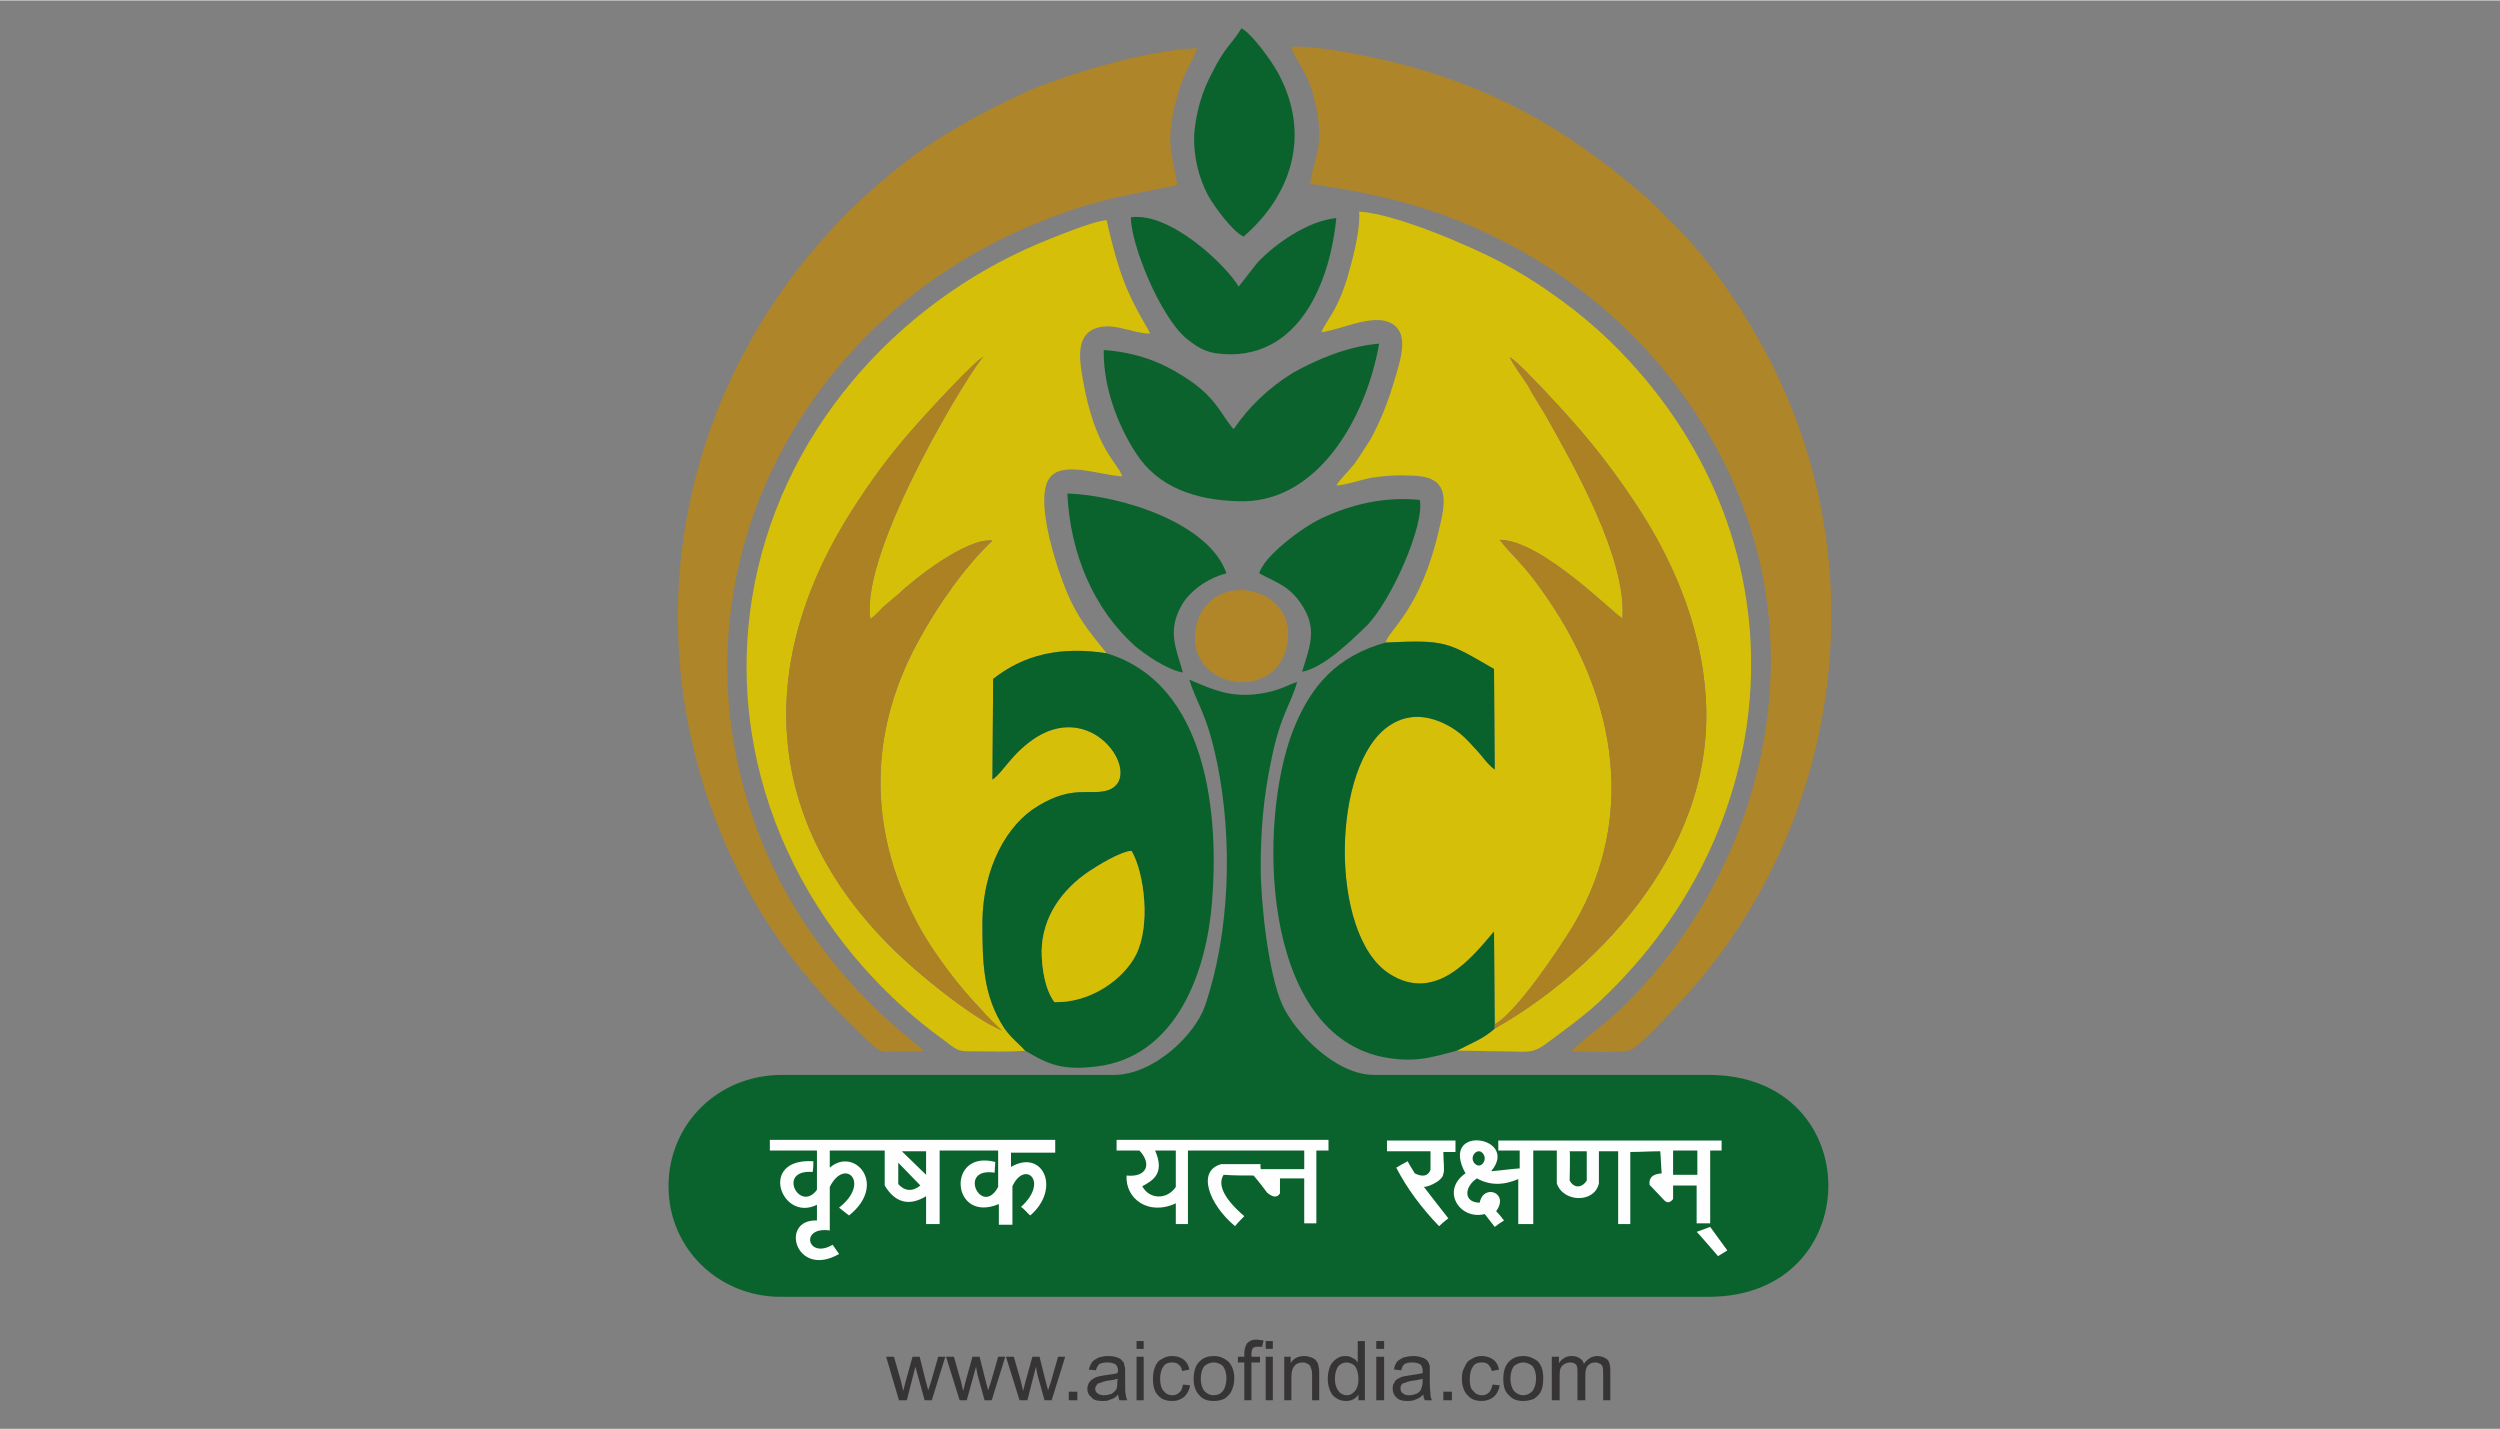 <?xml version="1.0" encoding="UTF-8"?>
<!DOCTYPE svg PUBLIC "-//W3C//DTD SVG 1.1//EN" "http://www.w3.org/Graphics/SVG/1.1/DTD/svg11.dtd">
<!-- Creator: CorelDRAW X8 -->
<svg xmlns="http://www.w3.org/2000/svg" xml:space="preserve" width="1.604in" height="0.917in" version="1.1" style="shape-rendering:geometricPrecision; text-rendering:geometricPrecision; image-rendering:optimizeQuality; fill-rule:evenodd; clip-rule:evenodd"
viewBox="0 0 3504 2002"
 xmlns:xlink="http://www.w3.org/1999/xlink">
 <rect x="0" y="0" width="3504" height="2002" fill="#808080" stroke="none"/>
 <defs>
  <style type="text/css">
   <![CDATA[
    .fil10 {fill:none}
    .fil9 {fill:#FEFEFE}
    .fil3 {fill:#09622C}
    .fil0 {fill:#0A632D}
    .fil5 {fill:#0B622D}
    .fil4 {fill:#AC8123}
    .fil2 {fill:#AE8529}
    .fil7 {fill:#B18629}
    .fil6 {fill:#D5BE06}
    .fil1 {fill:#D5BF09}
    .fil8 {fill:#373435;fill-rule:nonzero}
   ]]>
  </style>
 </defs>
 <g id="Layer_x0020_1">
  <g id="_3105558885184">
   <path class="fil0" d="M1667 952c11,36 24,45 39,117 22,108 18,237 -17,340 -14,41 -72,97 -128,97l-465 0c-90,0 -159,69 -159,156 0,88 71,155 157,155l1301 0c223,0 224,-311 0,-311l-469 0c-55,0 -112,-61 -129,-99 -19,-43 -30,-140 -30,-193 0,-51 4,-97 14,-145 13,-68 29,-83 37,-114 -11,4 -20,9 -34,13 -52,13 -79,0 -117,-16z"/>
   <path class="fil1" d="M1942 900c85,-4 86,-1 152,37l1 141c-11,-8 -18,-20 -28,-30 -10,-11 -17,-19 -31,-28 -26,-16 -58,-24 -88,-4 -82,53 -86,293 -1,348 66,43 118,-25 147,-59l1 130c30,-16 90,-105 111,-140 93,-159 54,-332 -47,-471 -23,-33 -41,-47 -57,-68 59,0 163,107 172,110 6,-84 -68,-214 -108,-285 -9,-15 -17,-27 -25,-42 -8,-12 -19,-27 -25,-39 13,8 37,35 48,46 50,53 85,94 127,157 48,72 94,167 100,278 12,221 -168,388 -296,460 -15,14 -34,21 -53,31 22,0 45,1 67,1 28,0 38,4 57,-10 27,-20 52,-38 75,-59 270,-252 293,-656 16,-926 -40,-39 -96,-81 -155,-112 -40,-21 -145,-67 -197,-70 2,27 -10,70 -17,94 -15,48 -29,58 -36,75 26,-3 69,-25 95,-14 31,13 15,55 7,83 -9,30 -19,55 -33,81 -8,12 -15,24 -23,35 -8,10 -20,21 -25,30 14,-1 34,-8 49,-11 20,-3 37,-4 57,-3 50,1 49,30 39,71 -26,117 -70,143 -76,163z"/>
   <path class="fil1" d="M1405 1444c-34,-14 -86,-55 -112,-77 -217,-181 -252,-423 -90,-666 26,-40 54,-76 83,-108 15,-17 81,-89 93,-94 -12,7 -175,271 -159,368 7,-5 12,-11 18,-17 8,-7 12,-10 19,-16 25,-24 98,-81 134,-77 -37,35 -76,89 -105,143 -72,133 -68,272 5,403 22,38 54,80 84,111 4,5 25,27 30,30zm32 28c-10,-11 -19,-17 -29,-31 -31,-47 -31,-95 -31,-151 1,-74 34,-135 78,-161 49,-30 73,-14 98,-22 51,-17 -17,-127 -101,-74 -35,23 -45,48 -61,59l1 -141c43,-34 94,-46 159,-36 -17,-22 -33,-39 -48,-69 -16,-30 -60,-155 -28,-181 21,-18 70,1 98,2 -7,-20 -38,-38 -55,-134 -5,-28 -10,-60 14,-72 26,-12 55,6 80,6 -3,-8 -23,-37 -37,-74 -10,-27 -17,-54 -24,-85 -19,1 -79,26 -96,33 -200,85 -364,267 -401,497 -40,252 82,485 270,620 21,16 18,15 50,15 20,0 42,1 63,-1z"/>
   <path class="fil2" d="M1809 65c14,32 25,34 36,86 10,50 -1,64 -9,106 101,15 173,33 256,73 214,103 390,324 390,595 0,192 -88,378 -224,501 -8,7 -51,40 -55,47 9,0 76,3 85,-3 22,-15 80,-80 96,-99 192,-232 239,-561 111,-837 -35,-77 -96,-171 -157,-228 -9,-9 -17,-18 -25,-25 -103,-90 -201,-151 -339,-189 -35,-10 -128,-30 -165,-27z"/>
   <path class="fil2" d="M1650 259c-7,-44 -15,-55 -5,-105 4,-17 8,-32 14,-46 6,-15 14,-27 19,-41 -70,2 -189,38 -246,64 -75,35 -136,71 -191,118 -255,214 -364,566 -239,897 50,132 125,231 223,320 11,10 16,7 33,7 12,0 25,0 37,-1 -6,-5 -12,-10 -18,-15 -91,-73 -169,-173 -212,-285 -138,-354 51,-718 379,-856 83,-35 120,-40 206,-57z"/>
   <path class="fil3" d="M1478 1404c-13,-17 -18,-47 -18,-72 1,-48 29,-86 66,-111 12,-8 44,-28 60,-29 18,31 27,105 6,146 -17,33 -62,67 -114,66zm-41 68c33,20 53,28 101,22 104,-13 150,-119 160,-222 12,-129 -5,-314 -147,-357 -65,-10 -116,2 -159,36l-1 141c16,-11 26,-36 61,-59 84,-53 152,57 101,74 -25,8 -49,-8 -98,22 -44,26 -77,87 -78,161 0,56 0,104 31,151 10,14 19,20 29,31z"/>
   <path class="fil3" d="M1942 900c-68,19 -105,60 -130,124 -49,127 -45,417 122,456 46,10 71,2 108,-8 19,-10 38,-17 53,-31l0 -6 -1 -130c-29,34 -81,102 -147,59 -85,-55 -81,-295 1,-348 30,-20 62,-12 88,4 14,9 21,17 31,28 10,10 17,22 28,30l-1 -141c-66,-38 -67,-41 -152,-37z"/>
   <path class="fil4" d="M1405 1444c-5,-3 -26,-25 -30,-30 -30,-31 -62,-73 -84,-111 -73,-131 -77,-270 -5,-403 29,-54 68,-108 105,-143 -36,-4 -109,53 -134,77 -7,6 -11,9 -19,16 -6,6 -11,12 -18,17 -16,-97 147,-361 159,-368 -12,5 -78,77 -93,94 -29,32 -57,68 -83,108 -162,243 -127,485 90,666 26,22 78,63 112,77z"/>
   <path class="fil4" d="M2095 1435l0 6c128,-72 308,-239 296,-460 -6,-111 -52,-206 -100,-278 -42,-63 -77,-104 -127,-157 -11,-11 -35,-38 -48,-46 6,12 17,27 25,39 8,15 16,27 25,42 40,71 114,201 108,285 -9,-3 -113,-110 -172,-110 16,21 34,35 57,68 101,139 140,312 47,471 -21,35 -81,124 -111,140z"/>
   <path class="fil5" d="M1729 601c-19,-22 -24,-45 -70,-74 -31,-20 -67,-34 -112,-37 -1,58 25,117 51,153 34,45 89,59 146,59 105,-2 171,-118 189,-221 -45,4 -87,22 -121,41 -34,21 -62,48 -83,79z"/>
   <path class="fil0" d="M1873 305c-40,4 -86,36 -111,63l-25 32c0,0 -1,1 -1,1 -16,-28 -95,-105 -151,-97 0,37 40,138 78,170 20,16 32,22 64,22 99,-2 138,-108 146,-191z"/>
   <path class="fil0" d="M1658 942c-9,-32 -22,-57 -3,-92 10,-20 36,-40 64,-47 -24,-70 -146,-109 -223,-112 4,85 37,162 95,214 13,11 44,33 67,37z"/>
   <path class="fil0" d="M1825 941c31,-6 69,-44 90,-64 35,-35 82,-142 75,-177 -51,-5 -98,7 -138,26 -26,12 -81,53 -87,77 26,14 44,18 62,48 20,33 7,59 -2,90z"/>
   <path class="fil0" d="M1743 331c66,-57 96,-142 48,-230 -10,-18 -37,-55 -51,-62 -13,22 -22,24 -42,64 -13,25 -21,51 -24,82 -2,32 6,63 19,88 11,19 35,51 50,58z"/>
   <path class="fil6" d="M1478 1404c52,1 97,-33 114,-66 21,-41 12,-115 -6,-146 -16,1 -48,21 -60,29 -37,25 -65,63 -66,111 0,25 5,55 18,72z"/>
   <path class="fil7" d="M1804 904c17,-85 -108,-108 -127,-29 -21,88 110,113 127,29z"/>
   <path class="fil8" d="M1260 1962l-18 -61 11 0 10 35 3 13c0,0 1,-4 3,-12l10 -36 10 0 9 36 3 11 4 -12 10 -35 10 0 -19 61 -10 0 -10 -36 -3 -11 -12 47 -11 0z"/>
   <path id="1" class="fil8" d="M1345 1962l-19 -61 11 0 10 35 3 13c0,0 1,-4 3,-12l10 -36 10 0 9 36 3 11 4 -12 10 -35 10 0 -19 61 -10 0 -10 -36 -2 -11 -13 47 -10 0z"/>
   <path id="2" class="fil8" d="M1429 1962l-19 -61 11 0 10 35 3 13c0,0 1,-4 3,-12l10 -36 10 0 9 36 3 11 4 -12 10 -35 10 0 -19 61 -10 0 -10 -36 -2 -11 -12 47 -11 0z"/>
   <polygon id="3" class="fil8" points="1498,1962 1498,1950 1510,1950 1510,1962 "/>
   <path id="4" class="fil8" d="M1567 1954c-3,4 -7,6 -11,7 -3,2 -7,2 -11,2 -7,0 -12,-1 -15,-5 -4,-3 -6,-7 -6,-12 0,-3 1,-6 2,-8 2,-3 4,-5 6,-6 2,-1 4,-3 7,-3 2,-1 5,-1 9,-2 8,-1 15,-2 18,-3 1,-2 1,-3 1,-3 0,-4 -1,-7 -3,-9 -3,-2 -7,-3 -12,-3 -5,0 -8,1 -11,2 -2,2 -4,5 -5,9l-10 -1c1,-4 3,-8 5,-11 2,-2 5,-4 9,-6 4,-1 8,-2 13,-2 6,0 10,1 13,2 3,1 6,3 7,5 2,1 3,4 3,7 1,1 1,4 1,9l0 14c0,9 0,15 1,18 0,2 1,5 2,7l-11 0c-1,-2 -1,-5 -2,-8zm0 -22c-4,1 -10,2 -17,3 -4,1 -7,2 -9,3 -2,0 -3,1 -4,3 -1,1 -2,3 -2,5 0,2 1,5 3,6 2,2 6,3 9,3 4,0 8,-1 11,-2 3,-2 5,-4 7,-7 1,-3 1,-6 1,-11l1 -3z"/>
   <path id="5" class="fil8" d="M1593 1890l0 -11 10 0 0 11 -10 0zm0 72l0 -61 10 0 0 61 -10 0z"/>
   <path id="6" class="fil8" d="M1658 1940l10 1c-1,7 -4,12 -8,16 -5,4 -10,6 -17,6 -8,0 -15,-2 -20,-8 -5,-5 -7,-13 -7,-23 0,-7 1,-12 3,-17 2,-5 5,-9 10,-11 4,-3 9,-4 14,-4 7,0 12,2 16,5 4,3 7,8 8,14l-10 2c-1,-4 -2,-7 -5,-9 -2,-2 -5,-3 -9,-3 -5,0 -9,1 -12,5 -3,4 -5,10 -5,18 0,8 2,14 5,17 3,4 7,6 12,6 4,0 7,-1 10,-4 3,-2 4,-6 5,-11z"/>
   <path id="7" class="fil8" d="M1673 1932c0,-11 3,-20 9,-25 5,-5 12,-7 19,-7 9,0 15,3 21,8 5,6 8,13 8,23 0,8 -2,14 -4,18 -2,5 -6,8 -10,11 -5,2 -9,3 -15,3 -8,0 -15,-2 -20,-8 -5,-5 -8,-13 -8,-23zm10 0c0,7 2,13 5,17 4,4 8,6 13,6 5,0 10,-2 13,-6 3,-4 5,-10 5,-18 0,-7 -2,-13 -5,-17 -3,-3 -8,-5 -13,-5 -5,0 -9,2 -13,5 -3,4 -5,10 -5,18z"/>
   <path id="8" class="fil8" d="M1744 1962l0 -53 -9 0 0 -8 9 0 0 -5c0,-6 2,-11 4,-14 3,-3 7,-5 12,-5 4,0 8,1 11,1l-2 9c-2,0 -4,0 -5,0 -4,0 -6,0 -8,2 -1,1 -2,4 -2,9l0 3 12 0 0 8 -12 0 0 53 -10 0zm30 -72l0 -11 10 0 0 11 -10 0zm0 72l0 -61 10 0 0 61 -10 0z"/>
   <path id="9" class="fil8" d="M1800 1962l0 -61 9 0 0 9c4,-7 11,-10 19,-10 4,0 7,1 10,2 3,1 6,3 7,5 2,2 3,5 3,8 1,2 1,5 1,10l0 37 -10 0 0 -37c0,-4 -1,-7 -2,-9 0,-2 -2,-4 -4,-5 -2,-1 -4,-2 -7,-2 -4,0 -8,1 -11,4 -3,3 -5,8 -5,16l0 33 -10 0z"/>
   <path id="10" class="fil8" d="M1904 1962l0 -8c-4,6 -10,9 -17,9 -5,0 -10,-1 -14,-4 -4,-2 -7,-6 -9,-11 -2,-5 -3,-10 -3,-16 0,-6 1,-12 3,-17 2,-5 5,-8 9,-11 4,-3 8,-4 13,-4 4,0 7,1 10,3 3,1 5,3 7,6l0 -30 10 0 0 83 -9 0zm-33 -30c0,8 2,13 5,17 3,4 7,6 12,6 4,0 8,-2 11,-6 3,-3 5,-9 5,-16 0,-9 -2,-15 -5,-19 -3,-3 -7,-5 -12,-5 -4,0 -8,2 -11,5 -3,4 -5,10 -5,18z"/>
   <path id="11" class="fil8" d="M1929 1890l0 -11 11 0 0 11 -11 0zm0 72l0 -61 11 0 0 61 -11 0z"/>
   <path id="12" class="fil8" d="M1995 1954c-4,4 -8,6 -11,7 -4,2 -8,2 -12,2 -6,0 -11,-1 -15,-5 -3,-3 -5,-7 -5,-12 0,-3 0,-6 2,-8 1,-3 3,-5 5,-6 2,-1 5,-3 7,-3 2,-1 6,-1 10,-2 8,-1 14,-2 18,-3 0,-2 0,-3 0,-3 0,-4 -1,-7 -3,-9 -3,-2 -6,-3 -12,-3 -4,0 -8,1 -10,2 -3,2 -4,5 -5,9l-10 -1c0,-4 2,-8 4,-11 2,-2 5,-4 9,-6 4,-1 9,-2 14,-2 5,0 9,1 12,2 4,1 6,3 8,5 1,1 2,4 3,7 0,1 0,4 0,9l0 14c0,9 1,15 1,18 0,2 1,5 2,7l-10 0c-1,-2 -2,-5 -2,-8zm-1 -22c-4,1 -9,2 -17,3 -4,1 -7,2 -9,3 -2,0 -3,1 -4,3 -1,1 -1,3 -1,5 0,2 1,5 3,6 2,2 5,3 9,3 4,0 7,-1 10,-2 4,-2 6,-4 7,-7 1,-3 2,-6 2,-11l0 -3z"/>
   <polygon id="13" class="fil8" points="2023,1962 2023,1950 2035,1950 2035,1962 "/>
   <path id="14" class="fil8" d="M2092 1940l10 1c-1,7 -4,12 -8,16 -5,4 -11,6 -17,6 -8,0 -15,-2 -20,-8 -5,-5 -8,-13 -8,-23 0,-7 1,-12 4,-17 2,-5 5,-9 10,-11 4,-3 9,-4 14,-4 6,0 12,2 16,5 4,3 7,8 8,14l-10 2c-1,-4 -3,-7 -5,-9 -2,-2 -5,-3 -9,-3 -5,0 -9,1 -12,5 -3,4 -5,10 -5,18 0,8 1,14 5,17 3,4 7,6 12,6 4,0 7,-1 10,-4 2,-2 4,-6 5,-11z"/>
   <path id="15" class="fil8" d="M2107 1932c0,-11 3,-20 9,-25 5,-5 12,-7 19,-7 8,0 15,3 21,8 5,6 7,13 7,23 0,8 -1,14 -3,18 -2,5 -6,8 -10,11 -5,2 -10,3 -15,3 -8,0 -15,-2 -20,-8 -6,-5 -8,-13 -8,-23zm10 0c0,7 2,13 5,17 4,4 8,6 13,6 5,0 9,-2 13,-6 3,-4 5,-10 5,-18 0,-7 -2,-13 -5,-17 -4,-3 -8,-5 -13,-5 -5,0 -9,2 -13,5 -3,4 -5,10 -5,18z"/>
   <path id="16" class="fil8" d="M2175 1962l0 -61 10 0 0 9c2,-3 4,-5 7,-7 3,-2 7,-3 11,-3 4,0 8,1 11,3 3,2 5,4 6,8 5,-7 11,-11 19,-11 6,0 10,2 14,5 3,3 4,9 4,15l0 42 -10 0 0 -38c0,-4 0,-7 -1,-9 0,-2 -2,-3 -3,-4 -2,-1 -4,-2 -7,-2 -4,0 -7,1 -10,4 -3,3 -4,8 -4,14l0 35 -11 0 0 -39c0,-5 0,-8 -2,-11 -2,-2 -5,-3 -8,-3 -3,0 -6,1 -8,2 -3,2 -5,4 -6,7 -1,3 -1,7 -1,13l0 31 -11 0z"/>
   <g>
    <path class="fil9" d="M1079 1597l400 0 0 18 -62 0c0,7 0,13 0,20 44,-26 71,30 27,68 -4,-3 -8,-9 -13,-12 40,-36 5,-66 -12,-29 0,18 0,36 0,54 -6,0 -13,0 -19,0 0,-10 0,-20 0,-29 -67,28 -74,-77 -5,-59l-1 15c-53,-8 -18,63 5,20l0 -51 -82 0c0,34 0,69 0,103 -6,0 -12,0 -19,0 0,-13 0,-26 0,-39 -23,14 -43,10 -58,-15l0 -49 -77 0c0,8 0,16 0,24 34,-30 82,23 27,67 -5,-4 -9,-7 -14,-11 45,-35 8,-71 -13,-29l0 61c-43,-6 -31,41 4,20 3,4 6,9 9,13 -61,35 -84,-49 -31,-47 0,-7 0,-15 0,-22 -50,25 -83,-66 -5,-61 0,5 0,10 -1,15 -51,-4 -18,58 6,25l0 -55 -66 0 0 -15zm185 16l34 0 0 33c0,0 -34,-33 -34,-33zm26 48c-11,9 -22,8 -31,-2l0 -30c0,0 31,32 31,32z"/>
    <path class="fil9" d="M1565 1597l297 0c0,6 0,9 0,15 -5,0 -11,0 -17,0 0,33 0,69 0,102 -6,0 -11,0 -17,0 0,-21 0,-42 0,-63 -11,0 -23,0 -34,0 0,7 0,14 0,21 -4,7 -11,5 -18,-1 -6,-8 -12,-16 -19,-24 -14,0 -28,0 -42,-1 -9,14 1,34 29,58 -5,5 -9,9 -13,14 -37,-31 -54,-78 -19,-87 18,0 36,0 55,0 -1,2 0,4 0,7 21,0 41,0 61,0 0,-9 0,-17 0,-26 -54,0 -108,0 -163,0 0,34 0,69 0,103 -6,0 -11,0 -17,0 0,-10 0,-19 0,-29 -39,18 -71,-7 -69,-39 28,3 36,-16 18,-35 -11,0 -21,0 -32,0 0,0 0,-17 0,-15zm54 15c9,0 19,0 29,0 0,17 0,34 0,51 -12,18 -37,18 -47,-1 15,-8 32,-18 18,-50z"/>
    <path class="fil9" d="M1944 1598c32,0 64,0 96,0 0,5 0,11 0,16 -6,0 -12,0 -17,0 0,10 2,29 0,30 0,12 -29,22 -28,18 2,3 35,45 35,45 -4,3 -9,7 -13,11 -25,-26 -45,-53 -60,-82 5,-3 10,-6 16,-9 3,6 7,12 10,17 12,6 19,3 22,-5 0,-9 0,-17 0,-26 -20,0 -41,0 -61,0 0,-5 0,-10 0,-15z"/>
    <path class="fil9" d="M2100 1598c104,0 209,0 313,0 0,4 0,9 0,14 -6,0 -11,0 -16,0 0,34 0,68 0,102 -7,0 -13,0 -19,0 0,-18 0,-35 0,-53 -11,0 -22,0 -33,0 0,6 0,13 0,19 -5,6 -9,6 -14,0 -7,-7 -13,-14 -19,-20 -1,-9 3,-15 17,-16 -1,-11 -1,-21 -2,-31 -14,0 -28,1 -42,1 0,33 0,67 0,101 -6,0 -12,0 -17,0 0,-34 0,-68 0,-102 -9,0 -18,0 -27,0 0,15 0,30 0,45 -6,28 -50,27 -59,0 0,-16 0,-31 0,-46 -11,0 -22,0 -33,0 0,34 0,69 0,103 -7,0 -14,0 -21,0 0,-21 0,-42 0,-63 -21,9 -40,9 -58,-1 -18,12 -19,34 4,34 5,-27 42,-14 23,12 4,4 7,8 11,13 -5,3 -9,6 -13,9 -5,-6 -9,-12 -14,-18 -35,9 -62,-33 -27,-57 -38,-70 77,-52 36,-3 13,-1 26,-3 40,-4 0,-8 0,-16 0,-25 -10,0 -20,0 -30,0 0,0 0,-14 0,-14zm245 14l34 0 0 34 -34 0 0 -34zm-145 1l24 0 0 41c-7,11 -18,11 -24,0 0,0 1,-41 0,-41zm-127 0c4,0 8,5 8,10 0,5 -4,10 -8,10 -5,0 -9,-5 -9,-10 0,-5 4,-10 9,-10z"/>
    <path class="fil9" d="M2378 1726l19 -7 24 33 -13 8c0,0 -30,-35 -30,-34z"/>
   </g>
  </g>
  <rect class="fil10" width="3504" height="2002"/>
 </g>
</svg>
